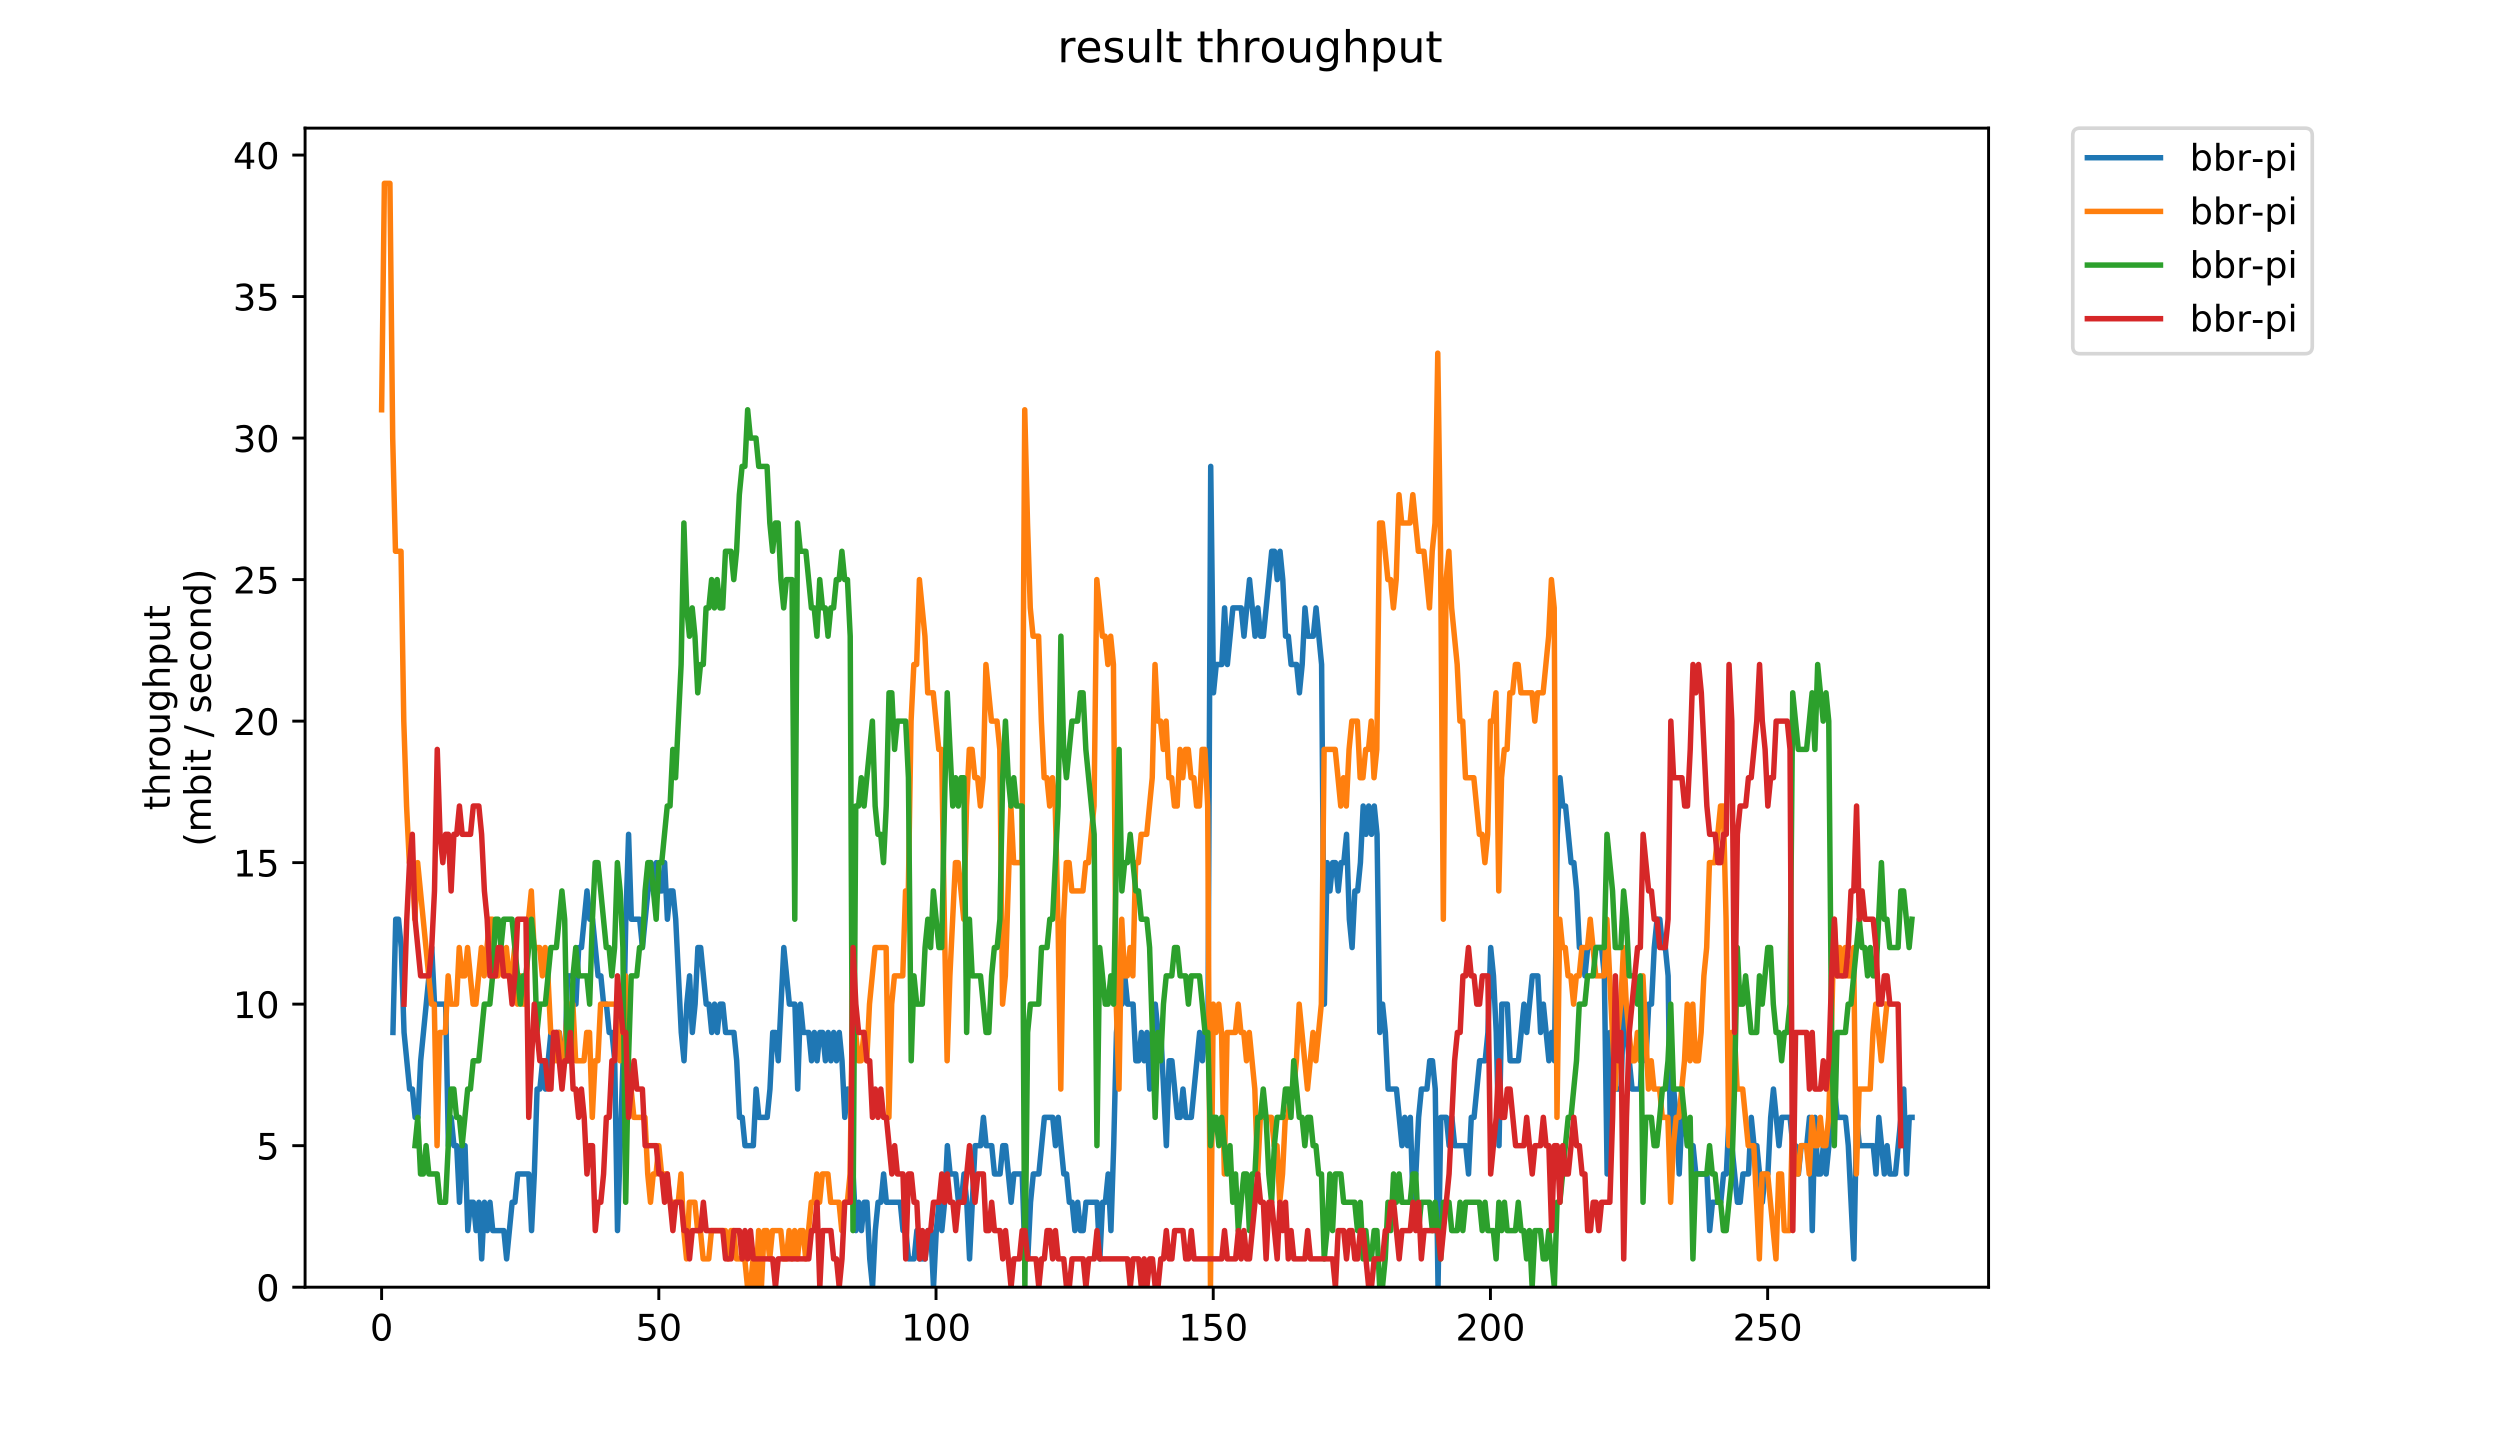 <?xml version="1.0" encoding="utf-8" standalone="no"?>
<!DOCTYPE svg PUBLIC "-//W3C//DTD SVG 1.1//EN"
  "http://www.w3.org/Graphics/SVG/1.1/DTD/svg11.dtd">
<!-- Created with matplotlib (https://matplotlib.org/) -->
<svg height="396pt" version="1.1" viewBox="0 0 684 396" width="684pt" xmlns="http://www.w3.org/2000/svg" xmlns:xlink="http://www.w3.org/1999/xlink">
 <defs>
  <style type="text/css">
*{stroke-linecap:butt;stroke-linejoin:round;}
  </style>
 </defs>
 <g id="figure_1">
  <g id="patch_1">
   <path d="M 0 396 
L 684 396 
L 684 0 
L 0 0 
z
" style="fill:#ffffff;"/>
  </g>
  <g id="axes_1">
   <g id="patch_2">
    <path d="M 83.472 352.174 
L 544.074 352.174 
L 544.074 35.062 
L 83.472 35.062 
z
" style="fill:#ffffff;"/>
   </g>
   <g id="matplotlib.axis_1">
    <g id="xtick_1">
     <g id="line2d_1">
      <defs>
       <path d="M 0 0 
L 0 3.5 
" id="mf1466f1f68" style="stroke:#000000;stroke-width:0.8;"/>
      </defs>
      <g>
       <use style="stroke:#000000;stroke-width:0.8;" x="104.409" xlink:href="#mf1466f1f68" y="352.174"/>
      </g>
     </g>
     <g id="text_1">
      <!-- 0 -->
      <defs>
       <path d="M 31.781 66.406 
Q 24.172 66.406 20.328 58.906 
Q 16.5 51.422 16.5 36.375 
Q 16.5 21.391 20.328 13.891 
Q 24.172 6.391 31.781 6.391 
Q 39.453 6.391 43.281 13.891 
Q 47.125 21.391 47.125 36.375 
Q 47.125 51.422 43.281 58.906 
Q 39.453 66.406 31.781 66.406 
z
M 31.781 74.219 
Q 44.047 74.219 50.516 64.516 
Q 56.984 54.828 56.984 36.375 
Q 56.984 17.969 50.516 8.266 
Q 44.047 -1.422 31.781 -1.422 
Q 19.531 -1.422 13.062 8.266 
Q 6.594 17.969 6.594 36.375 
Q 6.594 54.828 13.062 64.516 
Q 19.531 74.219 31.781 74.219 
z
" id="DejaVuSans-48"/>
      </defs>
      <g transform="translate(101.228 366.773)scale(0.1 -0.1)">
       <use xlink:href="#DejaVuSans-48"/>
      </g>
     </g>
    </g>
    <g id="xtick_2">
     <g id="line2d_2">
      <g>
       <use style="stroke:#000000;stroke-width:0.8;" x="180.253" xlink:href="#mf1466f1f68" y="352.174"/>
      </g>
     </g>
     <g id="text_2">
      <!-- 50 -->
      <defs>
       <path d="M 10.797 72.906 
L 49.516 72.906 
L 49.516 64.594 
L 19.828 64.594 
L 19.828 46.734 
Q 21.969 47.469 24.109 47.828 
Q 26.266 48.188 28.422 48.188 
Q 40.625 48.188 47.75 41.5 
Q 54.891 34.812 54.891 23.391 
Q 54.891 11.625 47.562 5.094 
Q 40.234 -1.422 26.906 -1.422 
Q 22.312 -1.422 17.547 -0.641 
Q 12.797 0.141 7.719 1.703 
L 7.719 11.625 
Q 12.109 9.234 16.797 8.062 
Q 21.484 6.891 26.703 6.891 
Q 35.156 6.891 40.078 11.328 
Q 45.016 15.766 45.016 23.391 
Q 45.016 31 40.078 35.438 
Q 35.156 39.891 26.703 39.891 
Q 22.75 39.891 18.812 39.016 
Q 14.891 38.141 10.797 36.281 
z
" id="DejaVuSans-53"/>
      </defs>
      <g transform="translate(173.89 366.773)scale(0.1 -0.1)">
       <use xlink:href="#DejaVuSans-53"/>
       <use x="63.623" xlink:href="#DejaVuSans-48"/>
      </g>
     </g>
    </g>
    <g id="xtick_3">
     <g id="line2d_3">
      <g>
       <use style="stroke:#000000;stroke-width:0.8;" x="256.097" xlink:href="#mf1466f1f68" y="352.174"/>
      </g>
     </g>
     <g id="text_3">
      <!-- 100 -->
      <defs>
       <path d="M 12.406 8.297 
L 28.516 8.297 
L 28.516 63.922 
L 10.984 60.406 
L 10.984 69.391 
L 28.422 72.906 
L 38.281 72.906 
L 38.281 8.297 
L 54.391 8.297 
L 54.391 0 
L 12.406 0 
z
" id="DejaVuSans-49"/>
      </defs>
      <g transform="translate(246.553 366.773)scale(0.1 -0.1)">
       <use xlink:href="#DejaVuSans-49"/>
       <use x="63.623" xlink:href="#DejaVuSans-48"/>
       <use x="127.246" xlink:href="#DejaVuSans-48"/>
      </g>
     </g>
    </g>
    <g id="xtick_4">
     <g id="line2d_4">
      <g>
       <use style="stroke:#000000;stroke-width:0.8;" x="331.941" xlink:href="#mf1466f1f68" y="352.174"/>
      </g>
     </g>
     <g id="text_4">
      <!-- 150 -->
      <g transform="translate(322.397 366.773)scale(0.1 -0.1)">
       <use xlink:href="#DejaVuSans-49"/>
       <use x="63.623" xlink:href="#DejaVuSans-53"/>
       <use x="127.246" xlink:href="#DejaVuSans-48"/>
      </g>
     </g>
    </g>
    <g id="xtick_5">
     <g id="line2d_5">
      <g>
       <use style="stroke:#000000;stroke-width:0.8;" x="407.785" xlink:href="#mf1466f1f68" y="352.174"/>
      </g>
     </g>
     <g id="text_5">
      <!-- 200 -->
      <defs>
       <path d="M 19.188 8.297 
L 53.609 8.297 
L 53.609 0 
L 7.328 0 
L 7.328 8.297 
Q 12.938 14.109 22.625 23.891 
Q 32.328 33.688 34.812 36.531 
Q 39.547 41.844 41.422 45.531 
Q 43.312 49.219 43.312 52.781 
Q 43.312 58.594 39.234 62.25 
Q 35.156 65.922 28.609 65.922 
Q 23.969 65.922 18.812 64.312 
Q 13.672 62.703 7.812 59.422 
L 7.812 69.391 
Q 13.766 71.781 18.938 73 
Q 24.125 74.219 28.422 74.219 
Q 39.75 74.219 46.484 68.547 
Q 53.219 62.891 53.219 53.422 
Q 53.219 48.922 51.531 44.891 
Q 49.859 40.875 45.406 35.406 
Q 44.188 33.984 37.641 27.219 
Q 31.109 20.453 19.188 8.297 
z
" id="DejaVuSans-50"/>
      </defs>
      <g transform="translate(398.241 366.773)scale(0.1 -0.1)">
       <use xlink:href="#DejaVuSans-50"/>
       <use x="63.623" xlink:href="#DejaVuSans-48"/>
       <use x="127.246" xlink:href="#DejaVuSans-48"/>
      </g>
     </g>
    </g>
    <g id="xtick_6">
     <g id="line2d_6">
      <g>
       <use style="stroke:#000000;stroke-width:0.8;" x="483.629" xlink:href="#mf1466f1f68" y="352.174"/>
      </g>
     </g>
     <g id="text_6">
      <!-- 250 -->
      <g transform="translate(474.085 366.773)scale(0.1 -0.1)">
       <use xlink:href="#DejaVuSans-50"/>
       <use x="63.623" xlink:href="#DejaVuSans-53"/>
       <use x="127.246" xlink:href="#DejaVuSans-48"/>
      </g>
     </g>
    </g>
   </g>
   <g id="matplotlib.axis_2">
    <g id="ytick_1">
     <g id="line2d_7">
      <defs>
       <path d="M 0 0 
L -3.5 0 
" id="m6c2d314285" style="stroke:#000000;stroke-width:0.8;"/>
      </defs>
      <g>
       <use style="stroke:#000000;stroke-width:0.8;" x="83.472" xlink:href="#m6c2d314285" y="352.174"/>
      </g>
     </g>
     <g id="text_7">
      <!-- 0 -->
      <g transform="translate(70.11 355.973)scale(0.1 -0.1)">
       <use xlink:href="#DejaVuSans-48"/>
      </g>
     </g>
    </g>
    <g id="ytick_2">
     <g id="line2d_8">
      <g>
       <use style="stroke:#000000;stroke-width:0.8;" x="83.472" xlink:href="#m6c2d314285" y="313.455"/>
      </g>
     </g>
     <g id="text_8">
      <!-- 5 -->
      <g transform="translate(70.11 317.254)scale(0.1 -0.1)">
       <use xlink:href="#DejaVuSans-53"/>
      </g>
     </g>
    </g>
    <g id="ytick_3">
     <g id="line2d_9">
      <g>
       <use style="stroke:#000000;stroke-width:0.8;" x="83.472" xlink:href="#m6c2d314285" y="274.735"/>
      </g>
     </g>
     <g id="text_9">
      <!-- 10 -->
      <g transform="translate(63.747 278.535)scale(0.1 -0.1)">
       <use xlink:href="#DejaVuSans-49"/>
       <use x="63.623" xlink:href="#DejaVuSans-48"/>
      </g>
     </g>
    </g>
    <g id="ytick_4">
     <g id="line2d_10">
      <g>
       <use style="stroke:#000000;stroke-width:0.8;" x="83.472" xlink:href="#m6c2d314285" y="236.016"/>
      </g>
     </g>
     <g id="text_10">
      <!-- 15 -->
      <g transform="translate(63.747 239.815)scale(0.1 -0.1)">
       <use xlink:href="#DejaVuSans-49"/>
       <use x="63.623" xlink:href="#DejaVuSans-53"/>
      </g>
     </g>
    </g>
    <g id="ytick_5">
     <g id="line2d_11">
      <g>
       <use style="stroke:#000000;stroke-width:0.8;" x="83.472" xlink:href="#m6c2d314285" y="197.297"/>
      </g>
     </g>
     <g id="text_11">
      <!-- 20 -->
      <g transform="translate(63.747 201.096)scale(0.1 -0.1)">
       <use xlink:href="#DejaVuSans-50"/>
       <use x="63.623" xlink:href="#DejaVuSans-48"/>
      </g>
     </g>
    </g>
    <g id="ytick_6">
     <g id="line2d_12">
      <g>
       <use style="stroke:#000000;stroke-width:0.8;" x="83.472" xlink:href="#m6c2d314285" y="158.577"/>
      </g>
     </g>
     <g id="text_12">
      <!-- 25 -->
      <g transform="translate(63.747 162.377)scale(0.1 -0.1)">
       <use xlink:href="#DejaVuSans-50"/>
       <use x="63.623" xlink:href="#DejaVuSans-53"/>
      </g>
     </g>
    </g>
    <g id="ytick_7">
     <g id="line2d_13">
      <g>
       <use style="stroke:#000000;stroke-width:0.8;" x="83.472" xlink:href="#m6c2d314285" y="119.858"/>
      </g>
     </g>
     <g id="text_13">
      <!-- 30 -->
      <defs>
       <path d="M 40.578 39.312 
Q 47.656 37.797 51.625 33 
Q 55.609 28.219 55.609 21.188 
Q 55.609 10.406 48.188 4.484 
Q 40.766 -1.422 27.094 -1.422 
Q 22.516 -1.422 17.656 -0.516 
Q 12.797 0.391 7.625 2.203 
L 7.625 11.719 
Q 11.719 9.328 16.594 8.109 
Q 21.484 6.891 26.812 6.891 
Q 36.078 6.891 40.938 10.547 
Q 45.797 14.203 45.797 21.188 
Q 45.797 27.641 41.281 31.266 
Q 36.766 34.906 28.719 34.906 
L 20.219 34.906 
L 20.219 43.016 
L 29.109 43.016 
Q 36.375 43.016 40.234 45.922 
Q 44.094 48.828 44.094 54.297 
Q 44.094 59.906 40.109 62.906 
Q 36.141 65.922 28.719 65.922 
Q 24.656 65.922 20.016 65.031 
Q 15.375 64.156 9.812 62.312 
L 9.812 71.094 
Q 15.438 72.656 20.344 73.438 
Q 25.25 74.219 29.594 74.219 
Q 40.828 74.219 47.359 69.109 
Q 53.906 64.016 53.906 55.328 
Q 53.906 49.266 50.438 45.094 
Q 46.969 40.922 40.578 39.312 
z
" id="DejaVuSans-51"/>
      </defs>
      <g transform="translate(63.747 123.657)scale(0.1 -0.1)">
       <use xlink:href="#DejaVuSans-51"/>
       <use x="63.623" xlink:href="#DejaVuSans-48"/>
      </g>
     </g>
    </g>
    <g id="ytick_8">
     <g id="line2d_14">
      <g>
       <use style="stroke:#000000;stroke-width:0.8;" x="83.472" xlink:href="#m6c2d314285" y="81.139"/>
      </g>
     </g>
     <g id="text_14">
      <!-- 35 -->
      <g transform="translate(63.747 84.938)scale(0.1 -0.1)">
       <use xlink:href="#DejaVuSans-51"/>
       <use x="63.623" xlink:href="#DejaVuSans-53"/>
      </g>
     </g>
    </g>
    <g id="ytick_9">
     <g id="line2d_15">
      <g>
       <use style="stroke:#000000;stroke-width:0.8;" x="83.472" xlink:href="#m6c2d314285" y="42.419"/>
      </g>
     </g>
     <g id="text_15">
      <!-- 40 -->
      <defs>
       <path d="M 37.797 64.312 
L 12.891 25.391 
L 37.797 25.391 
z
M 35.203 72.906 
L 47.609 72.906 
L 47.609 25.391 
L 58.016 25.391 
L 58.016 17.188 
L 47.609 17.188 
L 47.609 0 
L 37.797 0 
L 37.797 17.188 
L 4.891 17.188 
L 4.891 26.703 
z
" id="DejaVuSans-52"/>
      </defs>
      <g transform="translate(63.747 46.218)scale(0.1 -0.1)">
       <use xlink:href="#DejaVuSans-52"/>
       <use x="63.623" xlink:href="#DejaVuSans-48"/>
      </g>
     </g>
    </g>
    <g id="text_16">
     <!-- throughput -->
     <defs>
      <path d="M 18.312 70.219 
L 18.312 54.688 
L 36.812 54.688 
L 36.812 47.703 
L 18.312 47.703 
L 18.312 18.016 
Q 18.312 11.328 20.141 9.422 
Q 21.969 7.516 27.594 7.516 
L 36.812 7.516 
L 36.812 0 
L 27.594 0 
Q 17.188 0 13.234 3.875 
Q 9.281 7.766 9.281 18.016 
L 9.281 47.703 
L 2.688 47.703 
L 2.688 54.688 
L 9.281 54.688 
L 9.281 70.219 
z
" id="DejaVuSans-116"/>
      <path d="M 54.891 33.016 
L 54.891 0 
L 45.906 0 
L 45.906 32.719 
Q 45.906 40.484 42.875 44.328 
Q 39.844 48.188 33.797 48.188 
Q 26.516 48.188 22.312 43.547 
Q 18.109 38.922 18.109 30.906 
L 18.109 0 
L 9.078 0 
L 9.078 75.984 
L 18.109 75.984 
L 18.109 46.188 
Q 21.344 51.125 25.703 53.562 
Q 30.078 56 35.797 56 
Q 45.219 56 50.047 50.172 
Q 54.891 44.344 54.891 33.016 
z
" id="DejaVuSans-104"/>
      <path d="M 41.109 46.297 
Q 39.594 47.172 37.812 47.578 
Q 36.031 48 33.891 48 
Q 26.266 48 22.188 43.047 
Q 18.109 38.094 18.109 28.812 
L 18.109 0 
L 9.078 0 
L 9.078 54.688 
L 18.109 54.688 
L 18.109 46.188 
Q 20.953 51.172 25.484 53.578 
Q 30.031 56 36.531 56 
Q 37.453 56 38.578 55.875 
Q 39.703 55.766 41.062 55.516 
z
" id="DejaVuSans-114"/>
      <path d="M 30.609 48.391 
Q 23.391 48.391 19.188 42.75 
Q 14.984 37.109 14.984 27.297 
Q 14.984 17.484 19.156 11.844 
Q 23.344 6.203 30.609 6.203 
Q 37.797 6.203 41.984 11.859 
Q 46.188 17.531 46.188 27.297 
Q 46.188 37.016 41.984 42.703 
Q 37.797 48.391 30.609 48.391 
z
M 30.609 56 
Q 42.328 56 49.016 48.375 
Q 55.719 40.766 55.719 27.297 
Q 55.719 13.875 49.016 6.219 
Q 42.328 -1.422 30.609 -1.422 
Q 18.844 -1.422 12.172 6.219 
Q 5.516 13.875 5.516 27.297 
Q 5.516 40.766 12.172 48.375 
Q 18.844 56 30.609 56 
z
" id="DejaVuSans-111"/>
      <path d="M 8.5 21.578 
L 8.5 54.688 
L 17.484 54.688 
L 17.484 21.922 
Q 17.484 14.156 20.5 10.266 
Q 23.531 6.391 29.594 6.391 
Q 36.859 6.391 41.078 11.031 
Q 45.312 15.672 45.312 23.688 
L 45.312 54.688 
L 54.297 54.688 
L 54.297 0 
L 45.312 0 
L 45.312 8.406 
Q 42.047 3.422 37.719 1 
Q 33.406 -1.422 27.688 -1.422 
Q 18.266 -1.422 13.375 4.438 
Q 8.5 10.297 8.5 21.578 
z
M 31.109 56 
z
" id="DejaVuSans-117"/>
      <path d="M 45.406 27.984 
Q 45.406 37.75 41.375 43.109 
Q 37.359 48.484 30.078 48.484 
Q 22.859 48.484 18.828 43.109 
Q 14.797 37.75 14.797 27.984 
Q 14.797 18.266 18.828 12.891 
Q 22.859 7.516 30.078 7.516 
Q 37.359 7.516 41.375 12.891 
Q 45.406 18.266 45.406 27.984 
z
M 54.391 6.781 
Q 54.391 -7.172 48.188 -13.984 
Q 42 -20.797 29.203 -20.797 
Q 24.469 -20.797 20.266 -20.094 
Q 16.062 -19.391 12.109 -17.922 
L 12.109 -9.188 
Q 16.062 -11.328 19.922 -12.344 
Q 23.781 -13.375 27.781 -13.375 
Q 36.625 -13.375 41.016 -8.766 
Q 45.406 -4.156 45.406 5.172 
L 45.406 9.625 
Q 42.625 4.781 38.281 2.391 
Q 33.938 0 27.875 0 
Q 17.828 0 11.672 7.656 
Q 5.516 15.328 5.516 27.984 
Q 5.516 40.672 11.672 48.328 
Q 17.828 56 27.875 56 
Q 33.938 56 38.281 53.609 
Q 42.625 51.219 45.406 46.391 
L 45.406 54.688 
L 54.391 54.688 
z
" id="DejaVuSans-103"/>
      <path d="M 18.109 8.203 
L 18.109 -20.797 
L 9.078 -20.797 
L 9.078 54.688 
L 18.109 54.688 
L 18.109 46.391 
Q 20.953 51.266 25.266 53.625 
Q 29.594 56 35.594 56 
Q 45.562 56 51.781 48.094 
Q 58.016 40.188 58.016 27.297 
Q 58.016 14.406 51.781 6.484 
Q 45.562 -1.422 35.594 -1.422 
Q 29.594 -1.422 25.266 0.953 
Q 20.953 3.328 18.109 8.203 
z
M 48.688 27.297 
Q 48.688 37.203 44.609 42.844 
Q 40.531 48.484 33.406 48.484 
Q 26.266 48.484 22.188 42.844 
Q 18.109 37.203 18.109 27.297 
Q 18.109 17.391 22.188 11.75 
Q 26.266 6.109 33.406 6.109 
Q 40.531 6.109 44.609 11.75 
Q 48.688 17.391 48.688 27.297 
z
" id="DejaVuSans-112"/>
     </defs>
     <g transform="translate(46.47 221.675)rotate(-90)scale(0.1 -0.1)">
      <use xlink:href="#DejaVuSans-116"/>
      <use x="39.209" xlink:href="#DejaVuSans-104"/>
      <use x="102.588" xlink:href="#DejaVuSans-114"/>
      <use x="143.67" xlink:href="#DejaVuSans-111"/>
      <use x="204.852" xlink:href="#DejaVuSans-117"/>
      <use x="268.23" xlink:href="#DejaVuSans-103"/>
      <use x="331.707" xlink:href="#DejaVuSans-104"/>
      <use x="395.086" xlink:href="#DejaVuSans-112"/>
      <use x="458.562" xlink:href="#DejaVuSans-117"/>
      <use x="521.941" xlink:href="#DejaVuSans-116"/>
     </g>
     <!-- (mbit / second) -->
     <defs>
      <path d="M 31 75.875 
Q 24.469 64.656 21.281 53.656 
Q 18.109 42.672 18.109 31.391 
Q 18.109 20.125 21.312 9.062 
Q 24.516 -2 31 -13.188 
L 23.188 -13.188 
Q 15.875 -1.703 12.234 9.375 
Q 8.594 20.453 8.594 31.391 
Q 8.594 42.281 12.203 53.312 
Q 15.828 64.359 23.188 75.875 
z
" id="DejaVuSans-40"/>
      <path d="M 52 44.188 
Q 55.375 50.25 60.062 53.125 
Q 64.75 56 71.094 56 
Q 79.641 56 84.281 50.016 
Q 88.922 44.047 88.922 33.016 
L 88.922 0 
L 79.891 0 
L 79.891 32.719 
Q 79.891 40.578 77.094 44.375 
Q 74.312 48.188 68.609 48.188 
Q 61.625 48.188 57.562 43.547 
Q 53.516 38.922 53.516 30.906 
L 53.516 0 
L 44.484 0 
L 44.484 32.719 
Q 44.484 40.625 41.703 44.406 
Q 38.922 48.188 33.109 48.188 
Q 26.219 48.188 22.156 43.531 
Q 18.109 38.875 18.109 30.906 
L 18.109 0 
L 9.078 0 
L 9.078 54.688 
L 18.109 54.688 
L 18.109 46.188 
Q 21.188 51.219 25.484 53.609 
Q 29.781 56 35.688 56 
Q 41.656 56 45.828 52.969 
Q 50 49.953 52 44.188 
z
" id="DejaVuSans-109"/>
      <path d="M 48.688 27.297 
Q 48.688 37.203 44.609 42.844 
Q 40.531 48.484 33.406 48.484 
Q 26.266 48.484 22.188 42.844 
Q 18.109 37.203 18.109 27.297 
Q 18.109 17.391 22.188 11.75 
Q 26.266 6.109 33.406 6.109 
Q 40.531 6.109 44.609 11.75 
Q 48.688 17.391 48.688 27.297 
z
M 18.109 46.391 
Q 20.953 51.266 25.266 53.625 
Q 29.594 56 35.594 56 
Q 45.562 56 51.781 48.094 
Q 58.016 40.188 58.016 27.297 
Q 58.016 14.406 51.781 6.484 
Q 45.562 -1.422 35.594 -1.422 
Q 29.594 -1.422 25.266 0.953 
Q 20.953 3.328 18.109 8.203 
L 18.109 0 
L 9.078 0 
L 9.078 75.984 
L 18.109 75.984 
z
" id="DejaVuSans-98"/>
      <path d="M 9.422 54.688 
L 18.406 54.688 
L 18.406 0 
L 9.422 0 
z
M 9.422 75.984 
L 18.406 75.984 
L 18.406 64.594 
L 9.422 64.594 
z
" id="DejaVuSans-105"/>
      <path id="DejaVuSans-32"/>
      <path d="M 25.391 72.906 
L 33.688 72.906 
L 8.297 -9.281 
L 0 -9.281 
z
" id="DejaVuSans-47"/>
      <path d="M 44.281 53.078 
L 44.281 44.578 
Q 40.484 46.531 36.375 47.5 
Q 32.281 48.484 27.875 48.484 
Q 21.188 48.484 17.844 46.438 
Q 14.5 44.391 14.5 40.281 
Q 14.5 37.156 16.891 35.375 
Q 19.281 33.594 26.516 31.984 
L 29.594 31.297 
Q 39.156 29.25 43.188 25.516 
Q 47.219 21.781 47.219 15.094 
Q 47.219 7.469 41.188 3.016 
Q 35.156 -1.422 24.609 -1.422 
Q 20.219 -1.422 15.453 -0.562 
Q 10.688 0.297 5.422 2 
L 5.422 11.281 
Q 10.406 8.688 15.234 7.391 
Q 20.062 6.109 24.812 6.109 
Q 31.156 6.109 34.562 8.281 
Q 37.984 10.453 37.984 14.406 
Q 37.984 18.062 35.516 20.016 
Q 33.062 21.969 24.703 23.781 
L 21.578 24.516 
Q 13.234 26.266 9.516 29.906 
Q 5.812 33.547 5.812 39.891 
Q 5.812 47.609 11.281 51.797 
Q 16.75 56 26.812 56 
Q 31.781 56 36.172 55.266 
Q 40.578 54.547 44.281 53.078 
z
" id="DejaVuSans-115"/>
      <path d="M 56.203 29.594 
L 56.203 25.203 
L 14.891 25.203 
Q 15.484 15.922 20.484 11.062 
Q 25.484 6.203 34.422 6.203 
Q 39.594 6.203 44.453 7.469 
Q 49.312 8.734 54.109 11.281 
L 54.109 2.781 
Q 49.266 0.734 44.188 -0.344 
Q 39.109 -1.422 33.891 -1.422 
Q 20.797 -1.422 13.156 6.188 
Q 5.516 13.812 5.516 26.812 
Q 5.516 40.234 12.766 48.109 
Q 20.016 56 32.328 56 
Q 43.359 56 49.781 48.891 
Q 56.203 41.797 56.203 29.594 
z
M 47.219 32.234 
Q 47.125 39.594 43.094 43.984 
Q 39.062 48.391 32.422 48.391 
Q 24.906 48.391 20.391 44.141 
Q 15.875 39.891 15.188 32.172 
z
" id="DejaVuSans-101"/>
      <path d="M 48.781 52.594 
L 48.781 44.188 
Q 44.969 46.297 41.141 47.344 
Q 37.312 48.391 33.406 48.391 
Q 24.656 48.391 19.812 42.844 
Q 14.984 37.312 14.984 27.297 
Q 14.984 17.281 19.812 11.734 
Q 24.656 6.203 33.406 6.203 
Q 37.312 6.203 41.141 7.25 
Q 44.969 8.297 48.781 10.406 
L 48.781 2.094 
Q 45.016 0.344 40.984 -0.531 
Q 36.969 -1.422 32.422 -1.422 
Q 20.062 -1.422 12.781 6.344 
Q 5.516 14.109 5.516 27.297 
Q 5.516 40.672 12.859 48.328 
Q 20.219 56 33.016 56 
Q 37.156 56 41.109 55.141 
Q 45.062 54.297 48.781 52.594 
z
" id="DejaVuSans-99"/>
      <path d="M 54.891 33.016 
L 54.891 0 
L 45.906 0 
L 45.906 32.719 
Q 45.906 40.484 42.875 44.328 
Q 39.844 48.188 33.797 48.188 
Q 26.516 48.188 22.312 43.547 
Q 18.109 38.922 18.109 30.906 
L 18.109 0 
L 9.078 0 
L 9.078 54.688 
L 18.109 54.688 
L 18.109 46.188 
Q 21.344 51.125 25.703 53.562 
Q 30.078 56 35.797 56 
Q 45.219 56 50.047 50.172 
Q 54.891 44.344 54.891 33.016 
z
" id="DejaVuSans-110"/>
      <path d="M 45.406 46.391 
L 45.406 75.984 
L 54.391 75.984 
L 54.391 0 
L 45.406 0 
L 45.406 8.203 
Q 42.578 3.328 38.25 0.953 
Q 33.938 -1.422 27.875 -1.422 
Q 17.969 -1.422 11.734 6.484 
Q 5.516 14.406 5.516 27.297 
Q 5.516 40.188 11.734 48.094 
Q 17.969 56 27.875 56 
Q 33.938 56 38.25 53.625 
Q 42.578 51.266 45.406 46.391 
z
M 14.797 27.297 
Q 14.797 17.391 18.875 11.75 
Q 22.953 6.109 30.078 6.109 
Q 37.203 6.109 41.297 11.75 
Q 45.406 17.391 45.406 27.297 
Q 45.406 37.203 41.297 42.844 
Q 37.203 48.484 30.078 48.484 
Q 22.953 48.484 18.875 42.844 
Q 14.797 37.203 14.797 27.297 
z
" id="DejaVuSans-100"/>
      <path d="M 8.016 75.875 
L 15.828 75.875 
Q 23.141 64.359 26.781 53.312 
Q 30.422 42.281 30.422 31.391 
Q 30.422 20.453 26.781 9.375 
Q 23.141 -1.703 15.828 -13.188 
L 8.016 -13.188 
Q 14.5 -2 17.703 9.062 
Q 20.906 20.125 20.906 31.391 
Q 20.906 42.672 17.703 53.656 
Q 14.5 64.656 8.016 75.875 
z
" id="DejaVuSans-41"/>
     </defs>
     <g transform="translate(57.668 231.609)rotate(-90)scale(0.1 -0.1)">
      <use xlink:href="#DejaVuSans-40"/>
      <use x="39.014" xlink:href="#DejaVuSans-109"/>
      <use x="136.426" xlink:href="#DejaVuSans-98"/>
      <use x="199.902" xlink:href="#DejaVuSans-105"/>
      <use x="227.686" xlink:href="#DejaVuSans-116"/>
      <use x="266.895" xlink:href="#DejaVuSans-32"/>
      <use x="298.682" xlink:href="#DejaVuSans-47"/>
      <use x="332.373" xlink:href="#DejaVuSans-32"/>
      <use x="364.16" xlink:href="#DejaVuSans-115"/>
      <use x="416.26" xlink:href="#DejaVuSans-101"/>
      <use x="477.783" xlink:href="#DejaVuSans-99"/>
      <use x="532.764" xlink:href="#DejaVuSans-111"/>
      <use x="593.945" xlink:href="#DejaVuSans-110"/>
      <use x="657.324" xlink:href="#DejaVuSans-100"/>
      <use x="720.801" xlink:href="#DejaVuSans-41"/>
     </g>
    </g>
   </g>
   <g id="line2d_16">
    <path clip-path="url(#p119e1a401c)" d="M 107.512 282.479 
L 108.271 251.504 
L 109.029 251.504 
L 109.788 259.248 
L 110.546 282.479 
L 112.063 297.967 
L 112.821 297.967 
L 113.58 305.711 
L 114.338 305.711 
L 115.097 290.223 
L 118.13 259.248 
L 118.889 274.735 
L 121.923 274.735 
L 122.681 313.455 
L 123.44 305.711 
L 124.198 313.455 
L 124.956 313.455 
L 125.715 328.943 
L 126.473 313.455 
L 127.232 313.455 
L 127.99 336.686 
L 128.749 328.943 
L 129.507 328.943 
L 130.266 336.686 
L 131.024 328.943 
L 131.782 344.43 
L 132.541 328.943 
L 133.299 336.686 
L 134.058 328.943 
L 134.816 336.686 
L 137.85 336.686 
L 138.608 344.43 
L 140.125 328.943 
L 140.884 328.943 
L 141.642 321.199 
L 144.676 321.199 
L 145.434 336.686 
L 146.193 321.199 
L 146.951 297.967 
L 147.71 297.967 
L 148.468 290.223 
L 149.227 297.967 
L 150.743 282.479 
L 151.502 290.223 
L 152.26 282.479 
L 153.019 282.479 
L 153.777 290.223 
L 154.536 290.223 
L 155.294 266.992 
L 156.811 266.992 
L 157.569 274.735 
L 158.328 259.248 
L 159.086 259.248 
L 160.603 243.76 
L 161.362 251.504 
L 162.12 251.504 
L 163.637 266.992 
L 164.395 266.992 
L 165.154 274.735 
L 165.912 274.735 
L 166.671 282.479 
L 167.429 282.479 
L 168.188 290.223 
L 168.946 336.686 
L 170.463 290.223 
L 171.221 251.504 
L 171.98 228.272 
L 172.738 251.504 
L 175.013 251.504 
L 175.772 259.248 
L 178.047 236.016 
L 178.806 243.76 
L 179.564 236.016 
L 180.323 243.76 
L 181.081 243.76 
L 181.839 236.016 
L 182.598 251.504 
L 183.356 243.76 
L 184.115 243.76 
L 184.873 251.504 
L 186.39 282.479 
L 187.149 290.223 
L 187.907 274.735 
L 188.665 266.992 
L 189.424 282.479 
L 190.182 274.735 
L 190.941 259.248 
L 191.699 259.248 
L 193.216 274.735 
L 193.974 274.735 
L 194.733 282.479 
L 195.491 274.735 
L 196.25 282.479 
L 197.008 274.735 
L 197.767 274.735 
L 198.525 282.479 
L 200.8 282.479 
L 201.559 290.223 
L 202.317 305.711 
L 203.076 305.711 
L 203.834 313.455 
L 206.11 313.455 
L 206.868 297.967 
L 207.626 305.711 
L 209.902 305.711 
L 210.66 297.967 
L 211.419 282.479 
L 212.177 282.479 
L 212.935 290.223 
L 214.452 259.248 
L 215.969 274.735 
L 217.486 274.735 
L 218.245 297.967 
L 219.003 274.735 
L 219.761 282.479 
L 221.278 282.479 
L 222.037 290.223 
L 222.795 282.479 
L 223.554 290.223 
L 224.312 282.479 
L 225.071 282.479 
L 225.829 290.223 
L 226.587 282.479 
L 227.346 290.223 
L 228.104 282.479 
L 228.863 290.223 
L 229.621 282.479 
L 230.38 290.223 
L 231.138 305.711 
L 231.896 297.967 
L 232.655 297.967 
L 233.413 321.199 
L 234.172 336.686 
L 234.93 328.943 
L 235.689 336.686 
L 236.447 328.943 
L 237.206 328.943 
L 237.964 344.43 
L 238.722 352.174 
L 239.481 336.686 
L 240.239 328.943 
L 240.998 328.943 
L 241.756 321.199 
L 242.515 328.943 
L 246.307 328.943 
L 247.065 336.686 
L 247.824 336.686 
L 248.582 344.43 
L 250.099 344.43 
L 250.857 336.686 
L 251.616 344.43 
L 253.133 344.43 
L 253.891 336.686 
L 254.65 336.686 
L 255.408 352.174 
L 256.167 336.686 
L 256.925 328.943 
L 257.683 336.686 
L 258.442 328.943 
L 259.2 313.455 
L 259.959 321.199 
L 261.476 321.199 
L 262.234 328.943 
L 262.993 328.943 
L 263.751 321.199 
L 264.509 328.943 
L 265.268 344.43 
L 266.785 313.455 
L 268.302 313.455 
L 269.06 305.711 
L 269.818 313.455 
L 271.335 313.455 
L 272.094 321.199 
L 273.611 321.199 
L 274.369 313.455 
L 275.128 313.455 
L 276.644 328.943 
L 277.403 321.199 
L 279.678 321.199 
L 280.437 344.43 
L 281.195 344.43 
L 281.954 328.943 
L 282.712 321.199 
L 284.229 321.199 
L 285.746 305.711 
L 288.021 305.711 
L 288.779 313.455 
L 289.538 305.711 
L 291.055 321.199 
L 291.813 321.199 
L 292.572 328.943 
L 293.33 328.943 
L 294.089 336.686 
L 294.847 328.943 
L 295.605 336.686 
L 296.364 336.686 
L 297.122 328.943 
L 300.156 328.943 
L 300.915 344.43 
L 301.673 328.943 
L 302.431 328.943 
L 303.19 321.199 
L 303.948 336.686 
L 304.707 313.455 
L 305.465 282.479 
L 306.224 274.735 
L 306.982 274.735 
L 307.74 266.992 
L 308.499 274.735 
L 310.016 274.735 
L 310.774 290.223 
L 311.533 290.223 
L 312.291 282.479 
L 313.05 290.223 
L 313.808 282.479 
L 314.566 297.967 
L 315.325 282.479 
L 316.083 274.735 
L 316.842 282.479 
L 317.6 282.479 
L 319.117 313.455 
L 319.876 290.223 
L 320.634 290.223 
L 322.151 305.711 
L 322.909 305.711 
L 323.668 297.967 
L 324.426 305.711 
L 325.943 305.711 
L 328.218 282.479 
L 328.977 290.223 
L 329.735 282.479 
L 330.494 282.479 
L 331.252 127.602 
L 332.011 189.553 
L 332.769 181.809 
L 334.286 181.809 
L 335.044 166.321 
L 335.803 181.809 
L 337.32 166.321 
L 339.595 166.321 
L 340.353 174.065 
L 341.87 158.577 
L 343.387 174.065 
L 344.146 166.321 
L 344.904 174.065 
L 345.662 174.065 
L 347.938 150.833 
L 348.696 150.833 
L 349.455 158.577 
L 350.213 150.833 
L 350.972 158.577 
L 351.73 174.065 
L 352.488 174.065 
L 353.247 181.809 
L 354.764 181.809 
L 355.522 189.553 
L 356.281 181.809 
L 357.039 166.321 
L 357.798 174.065 
L 359.314 174.065 
L 360.073 166.321 
L 361.59 181.809 
L 362.348 274.735 
L 363.107 236.016 
L 363.865 243.76 
L 364.623 236.016 
L 365.382 236.016 
L 366.14 243.76 
L 366.899 236.016 
L 367.657 236.016 
L 368.416 228.272 
L 369.174 251.504 
L 369.933 259.248 
L 370.691 243.76 
L 371.449 243.76 
L 372.208 236.016 
L 372.966 220.528 
L 373.725 228.272 
L 374.483 220.528 
L 375.242 228.272 
L 376 220.528 
L 376.759 228.272 
L 377.517 282.479 
L 378.275 274.735 
L 379.034 282.479 
L 379.792 297.967 
L 382.068 297.967 
L 383.584 313.455 
L 384.343 305.711 
L 385.101 313.455 
L 385.86 305.711 
L 386.618 328.943 
L 387.377 321.199 
L 388.135 305.711 
L 388.894 297.967 
L 390.41 297.967 
L 391.169 290.223 
L 391.927 290.223 
L 392.686 297.967 
L 393.444 352.174 
L 394.203 305.711 
L 395.72 305.711 
L 396.478 313.455 
L 397.236 305.711 
L 397.995 313.455 
L 401.029 313.455 
L 401.787 321.199 
L 402.546 305.711 
L 403.304 305.711 
L 404.821 290.223 
L 406.338 290.223 
L 407.096 282.479 
L 407.855 259.248 
L 408.613 266.992 
L 409.371 282.479 
L 410.13 313.455 
L 410.888 274.735 
L 412.405 274.735 
L 413.164 290.223 
L 415.439 290.223 
L 416.956 274.735 
L 417.714 282.479 
L 419.231 266.992 
L 420.748 266.992 
L 421.507 282.479 
L 422.265 274.735 
L 423.782 290.223 
L 424.54 282.479 
L 425.299 290.223 
L 426.057 228.272 
L 426.816 212.784 
L 427.574 220.528 
L 428.332 220.528 
L 429.849 236.016 
L 430.608 236.016 
L 431.366 243.76 
L 432.125 259.248 
L 432.883 259.248 
L 433.642 266.992 
L 434.4 259.248 
L 438.192 259.248 
L 438.951 266.992 
L 439.709 321.199 
L 440.468 282.479 
L 441.984 297.967 
L 443.501 297.967 
L 444.26 274.735 
L 446.535 297.967 
L 448.81 297.967 
L 449.569 282.479 
L 450.327 290.223 
L 451.086 274.735 
L 451.844 274.735 
L 452.603 259.248 
L 453.361 251.504 
L 454.119 251.504 
L 454.878 259.248 
L 455.636 259.248 
L 456.395 266.992 
L 457.153 321.199 
L 457.912 297.967 
L 458.67 305.711 
L 459.429 321.199 
L 460.187 305.711 
L 460.945 305.711 
L 461.704 313.455 
L 463.221 313.455 
L 463.979 321.199 
L 467.013 321.199 
L 467.771 336.686 
L 468.53 328.943 
L 470.805 328.943 
L 471.564 321.199 
L 472.322 321.199 
L 473.08 305.711 
L 475.356 328.943 
L 476.114 328.943 
L 476.873 321.199 
L 478.39 321.199 
L 479.148 305.711 
L 479.906 313.455 
L 480.665 313.455 
L 482.182 328.943 
L 482.94 321.199 
L 483.699 321.199 
L 484.457 305.711 
L 485.215 297.967 
L 486.732 313.455 
L 487.491 305.711 
L 489.766 305.711 
L 490.525 313.455 
L 491.283 313.455 
L 492.041 321.199 
L 492.8 313.455 
L 494.317 313.455 
L 495.075 305.711 
L 495.834 336.686 
L 496.592 305.711 
L 497.351 321.199 
L 498.109 321.199 
L 498.867 313.455 
L 499.626 321.199 
L 501.901 297.967 
L 502.66 305.711 
L 504.935 305.711 
L 505.693 313.455 
L 507.21 344.43 
L 507.969 305.711 
L 508.727 313.455 
L 512.519 313.455 
L 513.278 321.199 
L 514.036 305.711 
L 515.553 321.199 
L 516.312 313.455 
L 517.07 321.199 
L 518.587 321.199 
L 520.862 297.967 
L 521.621 321.199 
L 522.379 305.711 
L 523.137 305.711 
L 523.137 305.711 
" style="fill:none;stroke:#1f77b4;stroke-linecap:square;stroke-width:1.5;"/>
   </g>
   <g id="line2d_17">
    <path clip-path="url(#p119e1a401c)" d="M 104.409 112.114 
L 105.167 50.163 
L 106.684 50.163 
L 107.443 119.858 
L 108.201 150.833 
L 109.718 150.833 
L 110.476 197.297 
L 111.235 220.528 
L 111.993 236.016 
L 112.752 236.016 
L 113.51 251.504 
L 114.268 236.016 
L 118.061 274.735 
L 118.819 274.735 
L 119.578 313.455 
L 120.336 282.479 
L 121.853 282.479 
L 122.611 266.992 
L 123.37 274.735 
L 124.887 274.735 
L 125.645 259.248 
L 126.404 266.992 
L 127.162 266.992 
L 127.92 259.248 
L 129.437 274.735 
L 130.196 274.735 
L 131.713 259.248 
L 132.471 266.992 
L 133.988 251.504 
L 134.746 251.504 
L 135.505 266.992 
L 136.263 266.992 
L 137.022 259.248 
L 137.78 266.992 
L 138.539 259.248 
L 139.297 266.992 
L 140.055 266.992 
L 140.814 259.248 
L 141.572 274.735 
L 142.331 266.992 
L 143.089 274.735 
L 143.848 274.735 
L 144.606 251.504 
L 145.365 243.76 
L 146.123 259.248 
L 147.64 259.248 
L 148.398 266.992 
L 149.157 259.248 
L 149.915 266.992 
L 150.674 282.479 
L 151.432 282.479 
L 152.191 290.223 
L 152.949 282.479 
L 153.707 290.223 
L 154.466 290.223 
L 155.224 274.735 
L 156.741 274.735 
L 157.5 290.223 
L 159.775 290.223 
L 160.533 282.479 
L 161.292 282.479 
L 162.05 305.711 
L 162.809 290.223 
L 163.567 290.223 
L 164.326 274.735 
L 168.876 274.735 
L 169.635 290.223 
L 170.393 282.479 
L 171.152 266.992 
L 171.91 290.223 
L 173.427 305.711 
L 176.461 305.711 
L 177.219 321.199 
L 177.977 328.943 
L 178.736 321.199 
L 179.494 321.199 
L 180.253 313.455 
L 181.011 321.199 
L 182.528 321.199 
L 183.287 328.943 
L 185.562 328.943 
L 186.32 321.199 
L 187.079 336.686 
L 187.837 344.43 
L 188.596 328.943 
L 190.113 328.943 
L 190.871 336.686 
L 191.629 336.686 
L 192.388 344.43 
L 193.905 344.43 
L 194.663 336.686 
L 198.455 336.686 
L 199.214 344.43 
L 199.972 336.686 
L 200.731 336.686 
L 201.489 344.43 
L 203.764 344.43 
L 204.523 352.174 
L 205.281 352.174 
L 206.04 344.43 
L 206.798 352.174 
L 207.557 336.686 
L 208.315 352.174 
L 209.074 336.686 
L 209.832 336.686 
L 210.59 344.43 
L 211.349 336.686 
L 213.624 336.686 
L 214.383 344.43 
L 215.141 344.43 
L 215.899 336.686 
L 216.658 344.43 
L 217.416 336.686 
L 218.175 344.43 
L 218.933 336.686 
L 219.692 336.686 
L 220.45 344.43 
L 221.967 328.943 
L 222.725 328.943 
L 223.484 321.199 
L 224.242 328.943 
L 225.001 321.199 
L 226.518 321.199 
L 227.276 328.943 
L 229.551 328.943 
L 230.31 336.686 
L 231.068 328.943 
L 231.827 328.943 
L 232.585 321.199 
L 233.344 266.992 
L 234.102 282.479 
L 234.86 290.223 
L 235.619 290.223 
L 236.377 282.479 
L 237.136 290.223 
L 237.894 274.735 
L 239.411 259.248 
L 242.445 259.248 
L 243.203 305.711 
L 243.962 274.735 
L 244.72 266.992 
L 246.996 266.992 
L 247.754 243.76 
L 248.512 243.76 
L 249.271 197.297 
L 250.029 181.809 
L 250.788 181.809 
L 251.546 158.577 
L 253.063 174.065 
L 253.821 189.553 
L 255.338 189.553 
L 256.855 205.041 
L 257.614 205.041 
L 258.372 251.504 
L 259.131 290.223 
L 259.889 266.992 
L 261.406 236.016 
L 262.164 236.016 
L 263.681 251.504 
L 264.44 220.528 
L 265.198 205.041 
L 265.957 205.041 
L 266.715 212.784 
L 267.473 212.784 
L 268.232 220.528 
L 268.99 212.784 
L 269.749 181.809 
L 271.266 197.297 
L 272.782 197.297 
L 273.541 205.041 
L 274.299 274.735 
L 275.058 266.992 
L 276.575 220.528 
L 277.333 236.016 
L 279.608 236.016 
L 280.367 112.114 
L 281.125 143.09 
L 281.884 166.321 
L 282.642 174.065 
L 284.159 174.065 
L 284.918 197.297 
L 285.676 212.784 
L 286.434 212.784 
L 287.193 220.528 
L 287.951 212.784 
L 288.71 220.528 
L 289.468 251.504 
L 290.227 297.967 
L 290.985 251.504 
L 291.743 236.016 
L 292.502 236.016 
L 293.26 243.76 
L 296.294 243.76 
L 297.053 236.016 
L 297.811 236.016 
L 299.328 220.528 
L 300.086 158.577 
L 301.603 174.065 
L 302.362 174.065 
L 303.12 181.809 
L 303.879 174.065 
L 304.637 181.809 
L 305.395 274.735 
L 306.154 297.967 
L 306.912 251.504 
L 307.671 266.992 
L 308.429 266.992 
L 309.188 259.248 
L 309.946 266.992 
L 310.704 236.016 
L 311.463 236.016 
L 312.221 228.272 
L 313.738 228.272 
L 315.255 212.784 
L 316.014 181.809 
L 316.772 197.297 
L 317.53 197.297 
L 318.289 205.041 
L 319.047 197.297 
L 319.806 212.784 
L 320.564 212.784 
L 321.323 220.528 
L 322.081 220.528 
L 322.84 205.041 
L 323.598 212.784 
L 324.356 205.041 
L 325.115 205.041 
L 325.873 212.784 
L 326.632 212.784 
L 327.39 220.528 
L 328.149 220.528 
L 328.907 205.041 
L 329.665 205.041 
L 330.424 220.528 
L 331.182 352.174 
L 331.941 274.735 
L 332.699 282.479 
L 333.458 274.735 
L 334.216 282.479 
L 334.975 321.199 
L 335.733 282.479 
L 338.008 282.479 
L 338.767 274.735 
L 339.525 282.479 
L 340.284 282.479 
L 341.042 290.223 
L 341.801 282.479 
L 343.317 297.967 
L 344.076 321.199 
L 344.834 305.711 
L 347.868 305.711 
L 348.626 313.455 
L 349.385 313.455 
L 350.143 328.943 
L 350.902 321.199 
L 351.66 305.711 
L 352.419 305.711 
L 353.177 297.967 
L 353.936 297.967 
L 354.694 290.223 
L 355.452 274.735 
L 357.728 297.967 
L 359.245 282.479 
L 360.003 290.223 
L 361.52 274.735 
L 362.278 205.041 
L 365.312 205.041 
L 366.829 220.528 
L 367.587 212.784 
L 368.346 220.528 
L 369.104 205.041 
L 369.863 197.297 
L 371.38 197.297 
L 372.138 212.784 
L 372.897 212.784 
L 373.655 205.041 
L 374.413 205.041 
L 375.172 197.297 
L 375.93 212.784 
L 376.689 205.041 
L 377.447 143.09 
L 378.206 143.09 
L 379.723 158.577 
L 380.481 158.577 
L 381.239 166.321 
L 381.998 158.577 
L 382.756 135.346 
L 383.515 143.09 
L 385.79 143.09 
L 386.548 135.346 
L 388.065 150.833 
L 389.582 150.833 
L 391.099 166.321 
L 391.858 150.833 
L 392.616 143.09 
L 393.374 96.626 
L 394.133 150.833 
L 394.891 251.504 
L 395.65 158.577 
L 396.408 150.833 
L 397.167 166.321 
L 398.684 181.809 
L 399.442 197.297 
L 400.2 197.297 
L 400.959 212.784 
L 403.234 212.784 
L 404.751 228.272 
L 405.509 228.272 
L 406.268 236.016 
L 407.026 228.272 
L 407.785 197.297 
L 408.543 197.297 
L 409.302 189.553 
L 410.06 243.76 
L 410.819 212.784 
L 411.577 205.041 
L 412.335 205.041 
L 413.094 189.553 
L 413.852 189.553 
L 414.611 181.809 
L 415.369 181.809 
L 416.128 189.553 
L 419.161 189.553 
L 419.92 197.297 
L 420.678 189.553 
L 422.195 189.553 
L 423.712 174.065 
L 424.47 158.577 
L 425.229 166.321 
L 425.987 305.711 
L 426.746 251.504 
L 427.504 259.248 
L 428.263 259.248 
L 429.021 266.992 
L 429.78 266.992 
L 430.538 274.735 
L 431.296 266.992 
L 432.055 266.992 
L 432.813 259.248 
L 434.33 259.248 
L 435.089 251.504 
L 436.606 266.992 
L 438.881 266.992 
L 439.639 251.504 
L 441.915 297.967 
L 442.673 282.479 
L 443.431 274.735 
L 444.19 259.248 
L 444.948 274.735 
L 446.465 290.223 
L 447.224 290.223 
L 447.982 282.479 
L 448.741 290.223 
L 449.499 266.992 
L 451.016 297.967 
L 451.774 290.223 
L 452.533 297.967 
L 454.05 297.967 
L 454.808 305.711 
L 456.325 305.711 
L 457.083 328.943 
L 457.842 313.455 
L 458.6 305.711 
L 459.359 305.711 
L 460.876 290.223 
L 461.634 274.735 
L 462.392 290.223 
L 463.151 274.735 
L 463.909 290.223 
L 464.668 290.223 
L 465.426 282.479 
L 466.185 266.992 
L 466.943 259.248 
L 467.702 236.016 
L 469.218 236.016 
L 470.735 220.528 
L 471.494 220.528 
L 472.252 251.504 
L 473.011 313.455 
L 473.769 282.479 
L 474.528 282.479 
L 475.286 297.967 
L 476.803 297.967 
L 478.32 313.455 
L 479.837 313.455 
L 481.353 344.43 
L 482.112 321.199 
L 483.629 321.199 
L 485.904 344.43 
L 486.663 321.199 
L 487.421 321.199 
L 488.179 336.686 
L 489.696 336.686 
L 490.455 305.711 
L 491.213 321.199 
L 491.972 321.199 
L 492.73 313.455 
L 494.247 313.455 
L 495.005 321.199 
L 495.764 305.711 
L 496.522 313.455 
L 497.281 313.455 
L 498.039 305.711 
L 498.798 313.455 
L 499.556 313.455 
L 500.314 305.711 
L 501.073 282.479 
L 501.831 251.504 
L 502.59 266.992 
L 503.348 259.248 
L 504.107 266.992 
L 504.865 259.248 
L 505.624 266.992 
L 506.382 266.992 
L 507.14 259.248 
L 507.899 321.199 
L 508.657 297.967 
L 511.691 297.967 
L 512.45 282.479 
L 513.208 274.735 
L 514.725 290.223 
L 516.242 274.735 
L 516.242 274.735 
" style="fill:none;stroke:#ff7f0e;stroke-linecap:square;stroke-width:1.5;"/>
   </g>
   <g id="line2d_18">
    <path clip-path="url(#p119e1a401c)" d="M 113.543 313.455 
L 114.302 305.711 
L 115.06 321.199 
L 115.819 321.199 
L 116.577 313.455 
L 117.336 321.199 
L 119.611 321.199 
L 120.369 328.943 
L 121.886 328.943 
L 123.403 297.967 
L 124.162 297.967 
L 124.92 305.711 
L 125.678 305.711 
L 126.437 313.455 
L 127.954 297.967 
L 128.712 297.967 
L 129.471 290.223 
L 130.988 290.223 
L 132.504 274.735 
L 134.021 274.735 
L 134.78 266.992 
L 135.538 251.504 
L 136.297 251.504 
L 137.055 259.248 
L 137.814 251.504 
L 140.089 251.504 
L 142.364 274.735 
L 143.123 266.992 
L 143.881 266.992 
L 145.398 251.504 
L 146.156 259.248 
L 146.915 282.479 
L 147.673 274.735 
L 149.19 274.735 
L 150.707 259.248 
L 152.224 259.248 
L 153.741 243.76 
L 154.499 251.504 
L 155.258 290.223 
L 156.016 290.223 
L 156.775 266.992 
L 157.533 259.248 
L 158.291 266.992 
L 160.567 266.992 
L 161.325 274.735 
L 162.084 251.504 
L 162.842 236.016 
L 163.6 236.016 
L 165.876 259.248 
L 166.634 259.248 
L 167.393 266.992 
L 168.151 259.248 
L 168.91 236.016 
L 169.668 243.76 
L 170.426 259.248 
L 171.185 328.943 
L 171.943 290.223 
L 172.702 266.992 
L 174.219 266.992 
L 174.977 259.248 
L 175.736 259.248 
L 176.494 243.76 
L 177.252 236.016 
L 178.011 236.016 
L 179.528 251.504 
L 180.286 236.016 
L 181.045 236.016 
L 182.561 220.528 
L 183.32 220.528 
L 184.078 205.041 
L 184.837 212.784 
L 186.354 181.809 
L 187.112 143.09 
L 187.871 166.321 
L 188.629 174.065 
L 189.387 166.321 
L 190.146 174.065 
L 190.904 189.553 
L 191.663 181.809 
L 192.421 181.809 
L 193.18 166.321 
L 193.938 166.321 
L 194.697 158.577 
L 195.455 166.321 
L 196.213 158.577 
L 196.972 166.321 
L 197.73 166.321 
L 198.489 150.833 
L 200.006 150.833 
L 200.764 158.577 
L 201.522 150.833 
L 202.281 135.346 
L 203.039 127.602 
L 203.798 127.602 
L 204.556 112.114 
L 205.315 119.858 
L 206.832 119.858 
L 207.59 127.602 
L 209.865 127.602 
L 210.624 143.09 
L 211.382 150.833 
L 212.141 143.09 
L 212.899 143.09 
L 213.658 158.577 
L 214.416 166.321 
L 215.174 158.577 
L 216.691 158.577 
L 217.45 251.504 
L 218.208 143.09 
L 218.967 150.833 
L 220.483 150.833 
L 222 166.321 
L 222.759 166.321 
L 223.517 174.065 
L 224.276 158.577 
L 225.034 166.321 
L 225.793 166.321 
L 226.551 174.065 
L 227.309 166.321 
L 228.068 166.321 
L 228.826 158.577 
L 229.585 158.577 
L 230.343 150.833 
L 231.102 158.577 
L 231.86 158.577 
L 232.619 174.065 
L 233.377 336.686 
L 234.135 220.528 
L 234.894 220.528 
L 235.652 212.784 
L 236.411 220.528 
L 238.686 197.297 
L 239.444 220.528 
L 240.203 228.272 
L 240.961 228.272 
L 241.72 236.016 
L 242.478 220.528 
L 243.237 189.553 
L 243.995 189.553 
L 244.754 205.041 
L 245.512 197.297 
L 247.787 197.297 
L 248.546 212.784 
L 249.304 290.223 
L 250.063 266.992 
L 250.821 274.735 
L 252.338 274.735 
L 253.096 259.248 
L 253.855 251.504 
L 254.613 259.248 
L 255.372 243.76 
L 256.889 259.248 
L 257.647 259.248 
L 258.405 220.528 
L 259.164 189.553 
L 260.681 220.528 
L 261.439 212.784 
L 262.198 220.528 
L 262.956 212.784 
L 263.715 212.784 
L 264.473 282.479 
L 265.231 251.504 
L 265.99 266.992 
L 268.265 266.992 
L 269.782 282.479 
L 270.541 282.479 
L 271.299 266.992 
L 272.057 259.248 
L 272.816 259.248 
L 273.574 251.504 
L 274.333 212.784 
L 275.091 197.297 
L 275.85 212.784 
L 276.608 220.528 
L 277.366 212.784 
L 278.125 220.528 
L 279.642 220.528 
L 280.4 352.174 
L 281.159 282.479 
L 281.917 274.735 
L 284.192 274.735 
L 284.951 259.248 
L 286.468 259.248 
L 287.226 251.504 
L 287.985 251.504 
L 289.502 220.528 
L 290.26 174.065 
L 291.018 205.041 
L 291.777 212.784 
L 293.294 197.297 
L 294.811 197.297 
L 295.569 189.553 
L 296.327 189.553 
L 297.086 205.041 
L 299.361 228.272 
L 300.12 313.455 
L 300.878 259.248 
L 302.395 274.735 
L 303.153 274.735 
L 303.912 266.992 
L 304.67 274.735 
L 305.429 236.016 
L 306.187 205.041 
L 306.946 243.76 
L 307.704 236.016 
L 308.463 236.016 
L 309.221 228.272 
L 310.738 243.76 
L 311.496 243.76 
L 312.255 251.504 
L 313.772 251.504 
L 314.53 259.248 
L 316.047 305.711 
L 316.805 282.479 
L 317.564 290.223 
L 318.322 274.735 
L 319.081 266.992 
L 320.598 266.992 
L 321.356 259.248 
L 322.114 259.248 
L 322.873 266.992 
L 324.39 266.992 
L 325.148 274.735 
L 325.907 266.992 
L 328.182 266.992 
L 329.699 282.479 
L 330.457 282.479 
L 331.216 313.455 
L 331.974 305.711 
L 332.733 305.711 
L 333.491 313.455 
L 334.249 305.711 
L 335.766 321.199 
L 336.525 313.455 
L 337.283 328.943 
L 338.042 321.199 
L 338.8 336.686 
L 340.317 321.199 
L 341.075 321.199 
L 341.834 336.686 
L 342.592 321.199 
L 343.351 321.199 
L 344.109 305.711 
L 344.868 305.711 
L 345.626 297.967 
L 346.385 305.711 
L 347.143 321.199 
L 347.901 328.943 
L 348.66 313.455 
L 349.418 305.711 
L 350.935 305.711 
L 351.694 297.967 
L 352.452 297.967 
L 353.21 305.711 
L 353.969 290.223 
L 355.486 305.711 
L 356.244 305.711 
L 357.003 313.455 
L 357.761 305.711 
L 358.52 305.711 
L 359.278 313.455 
L 360.036 313.455 
L 360.795 321.199 
L 361.553 321.199 
L 362.312 344.43 
L 363.07 336.686 
L 363.829 321.199 
L 364.587 336.686 
L 365.346 321.199 
L 366.862 321.199 
L 367.621 328.943 
L 370.655 328.943 
L 371.413 336.686 
L 372.171 328.943 
L 372.93 344.43 
L 373.688 336.686 
L 374.447 344.43 
L 375.205 344.43 
L 375.964 336.686 
L 376.722 336.686 
L 377.481 352.174 
L 378.239 352.174 
L 378.997 344.43 
L 379.756 328.943 
L 380.514 336.686 
L 381.273 321.199 
L 382.031 328.943 
L 382.79 321.199 
L 383.548 328.943 
L 385.823 328.943 
L 386.582 321.199 
L 387.34 321.199 
L 388.099 336.686 
L 388.857 328.943 
L 391.132 328.943 
L 391.891 336.686 
L 392.649 328.943 
L 394.166 344.43 
L 394.925 328.943 
L 396.442 328.943 
L 397.2 336.686 
L 398.717 336.686 
L 399.475 328.943 
L 400.234 336.686 
L 400.992 328.943 
L 404.784 328.943 
L 405.543 336.686 
L 406.301 328.943 
L 407.06 336.686 
L 408.577 336.686 
L 409.335 344.43 
L 410.093 328.943 
L 410.852 336.686 
L 411.61 328.943 
L 412.369 336.686 
L 414.644 336.686 
L 415.403 328.943 
L 416.161 336.686 
L 416.919 336.686 
L 417.678 344.43 
L 418.436 336.686 
L 419.195 352.174 
L 419.953 336.686 
L 421.47 336.686 
L 422.229 344.43 
L 422.987 344.43 
L 423.745 336.686 
L 425.262 352.174 
L 426.021 328.943 
L 426.779 328.943 
L 429.054 305.711 
L 429.813 305.711 
L 431.33 290.223 
L 432.088 274.735 
L 433.605 274.735 
L 434.364 266.992 
L 435.88 266.992 
L 436.639 259.248 
L 438.914 259.248 
L 439.673 228.272 
L 441.19 243.76 
L 441.948 259.248 
L 443.465 259.248 
L 444.223 243.76 
L 444.982 251.504 
L 445.74 266.992 
L 447.257 266.992 
L 448.015 274.735 
L 448.774 266.992 
L 449.532 328.943 
L 450.291 305.711 
L 451.808 305.711 
L 452.566 313.455 
L 453.325 313.455 
L 454.841 297.967 
L 455.6 297.967 
L 456.358 290.223 
L 457.117 274.735 
L 457.875 297.967 
L 460.151 297.967 
L 461.667 313.455 
L 462.426 305.711 
L 463.184 344.43 
L 463.943 321.199 
L 466.977 321.199 
L 467.735 313.455 
L 468.493 321.199 
L 469.252 321.199 
L 470.01 328.943 
L 470.769 328.943 
L 471.527 336.686 
L 472.286 336.686 
L 473.802 321.199 
L 474.561 297.967 
L 475.319 259.248 
L 476.078 274.735 
L 476.836 274.735 
L 477.595 266.992 
L 479.112 282.479 
L 480.628 282.479 
L 481.387 266.992 
L 482.145 274.735 
L 483.662 259.248 
L 484.421 259.248 
L 485.179 274.735 
L 485.938 282.479 
L 486.696 282.479 
L 487.454 290.223 
L 488.213 282.479 
L 488.971 282.479 
L 489.73 274.735 
L 490.488 189.553 
L 492.005 205.041 
L 494.28 205.041 
L 495.797 189.553 
L 496.556 205.041 
L 497.314 181.809 
L 498.831 197.297 
L 499.589 189.553 
L 500.348 197.297 
L 501.106 282.479 
L 501.865 313.455 
L 502.623 282.479 
L 504.899 282.479 
L 505.657 274.735 
L 506.415 274.735 
L 508.691 251.504 
L 509.449 259.248 
L 510.208 259.248 
L 510.966 266.992 
L 511.724 259.248 
L 512.483 266.992 
L 513.241 266.992 
L 514.758 236.016 
L 515.517 251.504 
L 516.275 251.504 
L 517.034 259.248 
L 519.309 259.248 
L 520.067 243.76 
L 520.826 243.76 
L 522.343 259.248 
L 523.101 251.504 
L 523.101 251.504 
" style="fill:none;stroke:#2ca02c;stroke-linecap:square;stroke-width:1.5;"/>
   </g>
   <g id="line2d_19">
    <path clip-path="url(#p119e1a401c)" d="M 110.532 274.735 
L 111.291 251.504 
L 112.049 236.016 
L 112.808 228.272 
L 113.566 251.504 
L 115.083 266.992 
L 117.358 266.992 
L 118.117 259.248 
L 118.875 243.76 
L 119.634 205.041 
L 120.392 228.272 
L 121.151 236.016 
L 121.909 228.272 
L 122.667 228.272 
L 123.426 243.76 
L 124.184 228.272 
L 124.943 228.272 
L 125.701 220.528 
L 126.46 228.272 
L 128.735 228.272 
L 129.493 220.528 
L 131.01 220.528 
L 131.769 228.272 
L 132.527 243.76 
L 133.286 251.504 
L 134.044 266.992 
L 135.561 266.992 
L 136.319 259.248 
L 137.078 259.248 
L 137.836 266.992 
L 139.353 266.992 
L 140.112 274.735 
L 140.87 266.992 
L 141.628 251.504 
L 143.904 251.504 
L 144.662 305.711 
L 146.179 274.735 
L 147.696 290.223 
L 149.213 290.223 
L 149.971 297.967 
L 150.73 297.967 
L 151.488 282.479 
L 152.247 282.479 
L 153.764 297.967 
L 154.522 290.223 
L 155.28 290.223 
L 156.039 282.479 
L 156.797 297.967 
L 157.556 297.967 
L 158.314 305.711 
L 159.073 297.967 
L 159.831 305.711 
L 160.589 321.199 
L 161.348 313.455 
L 162.106 313.455 
L 162.865 336.686 
L 163.623 328.943 
L 164.382 328.943 
L 165.14 321.199 
L 165.899 305.711 
L 166.657 305.711 
L 167.415 290.223 
L 168.174 290.223 
L 168.932 266.992 
L 170.449 282.479 
L 171.208 282.479 
L 171.966 305.711 
L 173.483 290.223 
L 174.241 297.967 
L 175.758 297.967 
L 176.517 313.455 
L 179.55 313.455 
L 180.309 321.199 
L 181.067 321.199 
L 181.826 328.943 
L 182.584 321.199 
L 184.101 336.686 
L 184.86 328.943 
L 186.376 328.943 
L 187.135 336.686 
L 187.893 336.686 
L 188.652 344.43 
L 189.41 336.686 
L 191.686 336.686 
L 192.444 328.943 
L 193.202 336.686 
L 197.753 336.686 
L 198.511 344.43 
L 200.028 344.43 
L 200.787 336.686 
L 202.304 336.686 
L 203.062 344.43 
L 203.821 336.686 
L 204.579 344.43 
L 205.337 336.686 
L 206.096 344.43 
L 211.405 344.43 
L 212.163 352.174 
L 212.922 344.43 
L 221.265 344.43 
L 222.023 336.686 
L 222.782 336.686 
L 223.54 328.943 
L 224.298 352.174 
L 225.057 336.686 
L 227.332 336.686 
L 228.091 344.43 
L 228.849 344.43 
L 229.608 352.174 
L 230.366 344.43 
L 231.124 328.943 
L 232.641 328.943 
L 233.4 259.248 
L 234.158 274.735 
L 234.917 282.479 
L 236.433 282.479 
L 237.192 290.223 
L 237.95 290.223 
L 238.709 305.711 
L 239.467 297.967 
L 240.226 305.711 
L 240.984 297.967 
L 241.743 305.711 
L 242.501 305.711 
L 244.018 321.199 
L 244.776 313.455 
L 245.535 321.199 
L 247.052 321.199 
L 247.81 344.43 
L 248.569 321.199 
L 249.327 321.199 
L 250.085 328.943 
L 250.844 328.943 
L 251.602 344.43 
L 252.361 336.686 
L 253.119 344.43 
L 253.878 336.686 
L 254.636 336.686 
L 255.394 328.943 
L 256.911 328.943 
L 257.67 321.199 
L 258.428 328.943 
L 259.187 321.199 
L 259.945 328.943 
L 260.704 328.943 
L 261.462 336.686 
L 262.22 328.943 
L 263.737 328.943 
L 265.254 313.455 
L 266.771 328.943 
L 267.53 321.199 
L 269.046 321.199 
L 269.805 336.686 
L 270.563 336.686 
L 271.322 328.943 
L 272.08 336.686 
L 273.597 336.686 
L 274.355 344.43 
L 275.114 336.686 
L 276.631 352.174 
L 277.389 344.43 
L 278.906 344.43 
L 279.665 336.686 
L 280.423 336.686 
L 281.181 344.43 
L 283.457 344.43 
L 284.215 352.174 
L 284.974 344.43 
L 285.732 344.43 
L 286.491 336.686 
L 287.249 336.686 
L 288.007 344.43 
L 288.766 336.686 
L 289.524 344.43 
L 291.041 344.43 
L 291.8 352.174 
L 292.558 352.174 
L 293.316 344.43 
L 296.35 344.43 
L 297.109 352.174 
L 297.867 344.43 
L 299.384 344.43 
L 300.142 336.686 
L 300.901 344.43 
L 308.485 344.43 
L 309.244 352.174 
L 310.002 344.43 
L 311.519 344.43 
L 312.277 352.174 
L 313.036 344.43 
L 313.794 352.174 
L 314.553 344.43 
L 315.311 344.43 
L 316.07 352.174 
L 316.828 352.174 
L 317.587 344.43 
L 318.345 344.43 
L 319.103 336.686 
L 319.862 344.43 
L 320.62 344.43 
L 321.379 336.686 
L 323.654 336.686 
L 324.413 344.43 
L 325.171 344.43 
L 325.929 336.686 
L 326.688 344.43 
L 334.272 344.43 
L 335.031 336.686 
L 335.789 344.43 
L 338.064 344.43 
L 338.823 336.686 
L 339.581 344.43 
L 340.34 336.686 
L 341.098 344.43 
L 341.857 344.43 
L 344.132 321.199 
L 344.89 328.943 
L 345.649 328.943 
L 346.407 344.43 
L 347.166 328.943 
L 347.924 328.943 
L 349.441 344.43 
L 350.199 328.943 
L 350.958 336.686 
L 351.716 328.943 
L 352.475 344.43 
L 353.233 336.686 
L 353.992 344.43 
L 357.025 344.43 
L 357.784 336.686 
L 358.542 344.43 
L 364.61 344.43 
L 365.368 352.174 
L 366.127 336.686 
L 367.644 336.686 
L 368.402 344.43 
L 369.16 336.686 
L 369.919 336.686 
L 370.677 344.43 
L 371.436 344.43 
L 372.194 336.686 
L 372.953 336.686 
L 374.47 352.174 
L 375.228 352.174 
L 375.986 344.43 
L 378.262 344.43 
L 379.02 336.686 
L 379.779 336.686 
L 380.537 328.943 
L 381.296 328.943 
L 382.812 344.43 
L 383.571 336.686 
L 385.846 336.686 
L 386.605 328.943 
L 387.363 336.686 
L 388.121 328.943 
L 388.88 344.43 
L 389.638 336.686 
L 393.431 336.686 
L 394.189 344.43 
L 396.464 321.199 
L 397.981 290.223 
L 398.74 282.479 
L 399.498 282.479 
L 400.257 266.992 
L 401.015 266.992 
L 401.773 259.248 
L 402.532 266.992 
L 403.29 266.992 
L 404.049 274.735 
L 404.807 274.735 
L 405.566 266.992 
L 407.082 266.992 
L 407.841 321.199 
L 409.358 305.711 
L 410.116 290.223 
L 410.875 305.711 
L 411.633 305.711 
L 412.392 297.967 
L 413.15 297.967 
L 414.667 313.455 
L 416.942 313.455 
L 417.701 305.711 
L 419.218 321.199 
L 419.976 313.455 
L 421.493 313.455 
L 422.251 305.711 
L 423.01 313.455 
L 423.768 313.455 
L 424.527 336.686 
L 425.285 313.455 
L 426.043 313.455 
L 426.802 328.943 
L 427.56 313.455 
L 428.319 321.199 
L 429.077 321.199 
L 430.594 305.711 
L 431.353 313.455 
L 432.111 313.455 
L 432.869 321.199 
L 433.628 321.199 
L 434.386 336.686 
L 435.145 336.686 
L 435.903 328.943 
L 436.662 328.943 
L 437.42 336.686 
L 438.179 328.943 
L 440.454 328.943 
L 441.212 305.711 
L 441.971 266.992 
L 442.729 290.223 
L 443.488 282.479 
L 444.246 344.43 
L 445.004 305.711 
L 445.763 282.479 
L 448.038 259.248 
L 448.797 259.248 
L 449.555 228.272 
L 451.072 243.76 
L 451.83 243.76 
L 452.589 251.504 
L 453.347 251.504 
L 454.106 259.248 
L 455.623 259.248 
L 456.381 251.504 
L 457.14 197.297 
L 457.898 212.784 
L 460.173 212.784 
L 460.932 220.528 
L 461.69 220.528 
L 462.449 205.041 
L 463.207 181.809 
L 463.965 189.553 
L 464.724 181.809 
L 465.482 189.553 
L 466.999 220.528 
L 467.758 228.272 
L 469.275 228.272 
L 470.033 236.016 
L 470.791 236.016 
L 471.55 228.272 
L 472.308 228.272 
L 473.067 181.809 
L 473.825 197.297 
L 474.584 282.479 
L 475.342 228.272 
L 476.101 220.528 
L 477.617 220.528 
L 478.376 212.784 
L 479.134 212.784 
L 480.651 197.297 
L 481.41 181.809 
L 482.168 197.297 
L 482.926 205.041 
L 483.685 220.528 
L 484.443 212.784 
L 485.202 212.784 
L 485.96 197.297 
L 488.994 197.297 
L 489.752 205.041 
L 490.511 336.686 
L 491.269 282.479 
L 494.303 282.479 
L 495.062 297.967 
L 495.82 282.479 
L 496.578 297.967 
L 498.095 297.967 
L 498.854 290.223 
L 499.612 297.967 
L 500.371 290.223 
L 501.129 266.992 
L 501.887 251.504 
L 502.646 266.992 
L 504.921 266.992 
L 505.68 259.248 
L 506.438 243.76 
L 507.197 243.76 
L 507.955 220.528 
L 508.713 251.504 
L 509.472 243.76 
L 510.23 251.504 
L 512.506 251.504 
L 513.264 259.248 
L 514.023 274.735 
L 514.781 274.735 
L 515.539 266.992 
L 516.298 266.992 
L 517.056 274.735 
L 519.332 274.735 
L 520.09 313.455 
L 520.09 313.455 
" style="fill:none;stroke:#d62728;stroke-linecap:square;stroke-width:1.5;"/>
   </g>
   <g id="patch_3">
    <path d="M 83.472 352.174 
L 83.472 35.062 
" style="fill:none;stroke:#000000;stroke-linecap:square;stroke-linejoin:miter;stroke-width:0.8;"/>
   </g>
   <g id="patch_4">
    <path d="M 544.074 352.174 
L 544.074 35.062 
" style="fill:none;stroke:#000000;stroke-linecap:square;stroke-linejoin:miter;stroke-width:0.8;"/>
   </g>
   <g id="patch_5">
    <path d="M 83.472 352.174 
L 544.074 352.174 
" style="fill:none;stroke:#000000;stroke-linecap:square;stroke-linejoin:miter;stroke-width:0.8;"/>
   </g>
   <g id="patch_6">
    <path d="M 83.472 35.062 
L 544.074 35.062 
" style="fill:none;stroke:#000000;stroke-linecap:square;stroke-linejoin:miter;stroke-width:0.8;"/>
   </g>
   <g id="legend_1">
    <g id="patch_7">
     <path d="M 569.104 96.775 
L 630.637 96.775 
Q 632.637 96.775 632.637 94.775 
L 632.637 37.062 
Q 632.637 35.062 630.637 35.062 
L 569.104 35.062 
Q 567.104 35.062 567.104 37.062 
L 567.104 94.775 
Q 567.104 96.775 569.104 96.775 
z
" style="fill:#ffffff;opacity:0.8;stroke:#cccccc;stroke-linejoin:miter;"/>
    </g>
    <g id="line2d_20">
     <path d="M 571.104 43.161 
L 591.104 43.161 
" style="fill:none;stroke:#1f77b4;stroke-linecap:square;stroke-width:1.5;"/>
    </g>
    <g id="line2d_21"/>
    <g id="text_17">
     <!-- bbr-pi -->
     <defs>
      <path d="M 4.891 31.391 
L 31.203 31.391 
L 31.203 23.391 
L 4.891 23.391 
z
" id="DejaVuSans-45"/>
     </defs>
     <g transform="translate(599.104 46.661)scale(0.1 -0.1)">
      <use xlink:href="#DejaVuSans-98"/>
      <use x="63.477" xlink:href="#DejaVuSans-98"/>
      <use x="126.953" xlink:href="#DejaVuSans-114"/>
      <use x="167.973" xlink:href="#DejaVuSans-45"/>
      <use x="204.057" xlink:href="#DejaVuSans-112"/>
      <use x="267.533" xlink:href="#DejaVuSans-105"/>
     </g>
    </g>
    <g id="line2d_22">
     <path d="M 571.104 57.839 
L 591.104 57.839 
" style="fill:none;stroke:#ff7f0e;stroke-linecap:square;stroke-width:1.5;"/>
    </g>
    <g id="line2d_23"/>
    <g id="text_18">
     <!-- bbr-pi -->
     <g transform="translate(599.104 61.339)scale(0.1 -0.1)">
      <use xlink:href="#DejaVuSans-98"/>
      <use x="63.477" xlink:href="#DejaVuSans-98"/>
      <use x="126.953" xlink:href="#DejaVuSans-114"/>
      <use x="167.973" xlink:href="#DejaVuSans-45"/>
      <use x="204.057" xlink:href="#DejaVuSans-112"/>
      <use x="267.533" xlink:href="#DejaVuSans-105"/>
     </g>
    </g>
    <g id="line2d_24">
     <path d="M 571.104 72.517 
L 591.104 72.517 
" style="fill:none;stroke:#2ca02c;stroke-linecap:square;stroke-width:1.5;"/>
    </g>
    <g id="line2d_25"/>
    <g id="text_19">
     <!-- bbr-pi -->
     <g transform="translate(599.104 76.017)scale(0.1 -0.1)">
      <use xlink:href="#DejaVuSans-98"/>
      <use x="63.477" xlink:href="#DejaVuSans-98"/>
      <use x="126.953" xlink:href="#DejaVuSans-114"/>
      <use x="167.973" xlink:href="#DejaVuSans-45"/>
      <use x="204.057" xlink:href="#DejaVuSans-112"/>
      <use x="267.533" xlink:href="#DejaVuSans-105"/>
     </g>
    </g>
    <g id="line2d_26">
     <path d="M 571.104 87.195 
L 591.104 87.195 
" style="fill:none;stroke:#d62728;stroke-linecap:square;stroke-width:1.5;"/>
    </g>
    <g id="line2d_27"/>
    <g id="text_20">
     <!-- bbr-pi -->
     <g transform="translate(599.104 90.695)scale(0.1 -0.1)">
      <use xlink:href="#DejaVuSans-98"/>
      <use x="63.477" xlink:href="#DejaVuSans-98"/>
      <use x="126.953" xlink:href="#DejaVuSans-114"/>
      <use x="167.973" xlink:href="#DejaVuSans-45"/>
      <use x="204.057" xlink:href="#DejaVuSans-112"/>
      <use x="267.533" xlink:href="#DejaVuSans-105"/>
     </g>
    </g>
   </g>
  </g>
  <g id="text_21">
   <!-- result throughput -->
   <defs>
    <path d="M 9.422 75.984 
L 18.406 75.984 
L 18.406 0 
L 9.422 0 
z
" id="DejaVuSans-108"/>
   </defs>
   <g transform="translate(289.321 17.038)scale(0.12 -0.12)">
    <use xlink:href="#DejaVuSans-114"/>
    <use x="41.082" xlink:href="#DejaVuSans-101"/>
    <use x="102.605" xlink:href="#DejaVuSans-115"/>
    <use x="154.705" xlink:href="#DejaVuSans-117"/>
    <use x="218.084" xlink:href="#DejaVuSans-108"/>
    <use x="245.867" xlink:href="#DejaVuSans-116"/>
    <use x="285.076" xlink:href="#DejaVuSans-32"/>
    <use x="316.863" xlink:href="#DejaVuSans-116"/>
    <use x="356.072" xlink:href="#DejaVuSans-104"/>
    <use x="419.451" xlink:href="#DejaVuSans-114"/>
    <use x="460.533" xlink:href="#DejaVuSans-111"/>
    <use x="521.715" xlink:href="#DejaVuSans-117"/>
    <use x="585.094" xlink:href="#DejaVuSans-103"/>
    <use x="648.57" xlink:href="#DejaVuSans-104"/>
    <use x="711.949" xlink:href="#DejaVuSans-112"/>
    <use x="775.426" xlink:href="#DejaVuSans-117"/>
    <use x="838.805" xlink:href="#DejaVuSans-116"/>
   </g>
  </g>
 </g>
 <defs>
  <clipPath id="p119e1a401c">
   <rect height="317.112" width="460.602" x="83.472" y="35.062"/>
  </clipPath>
 </defs>
</svg>
